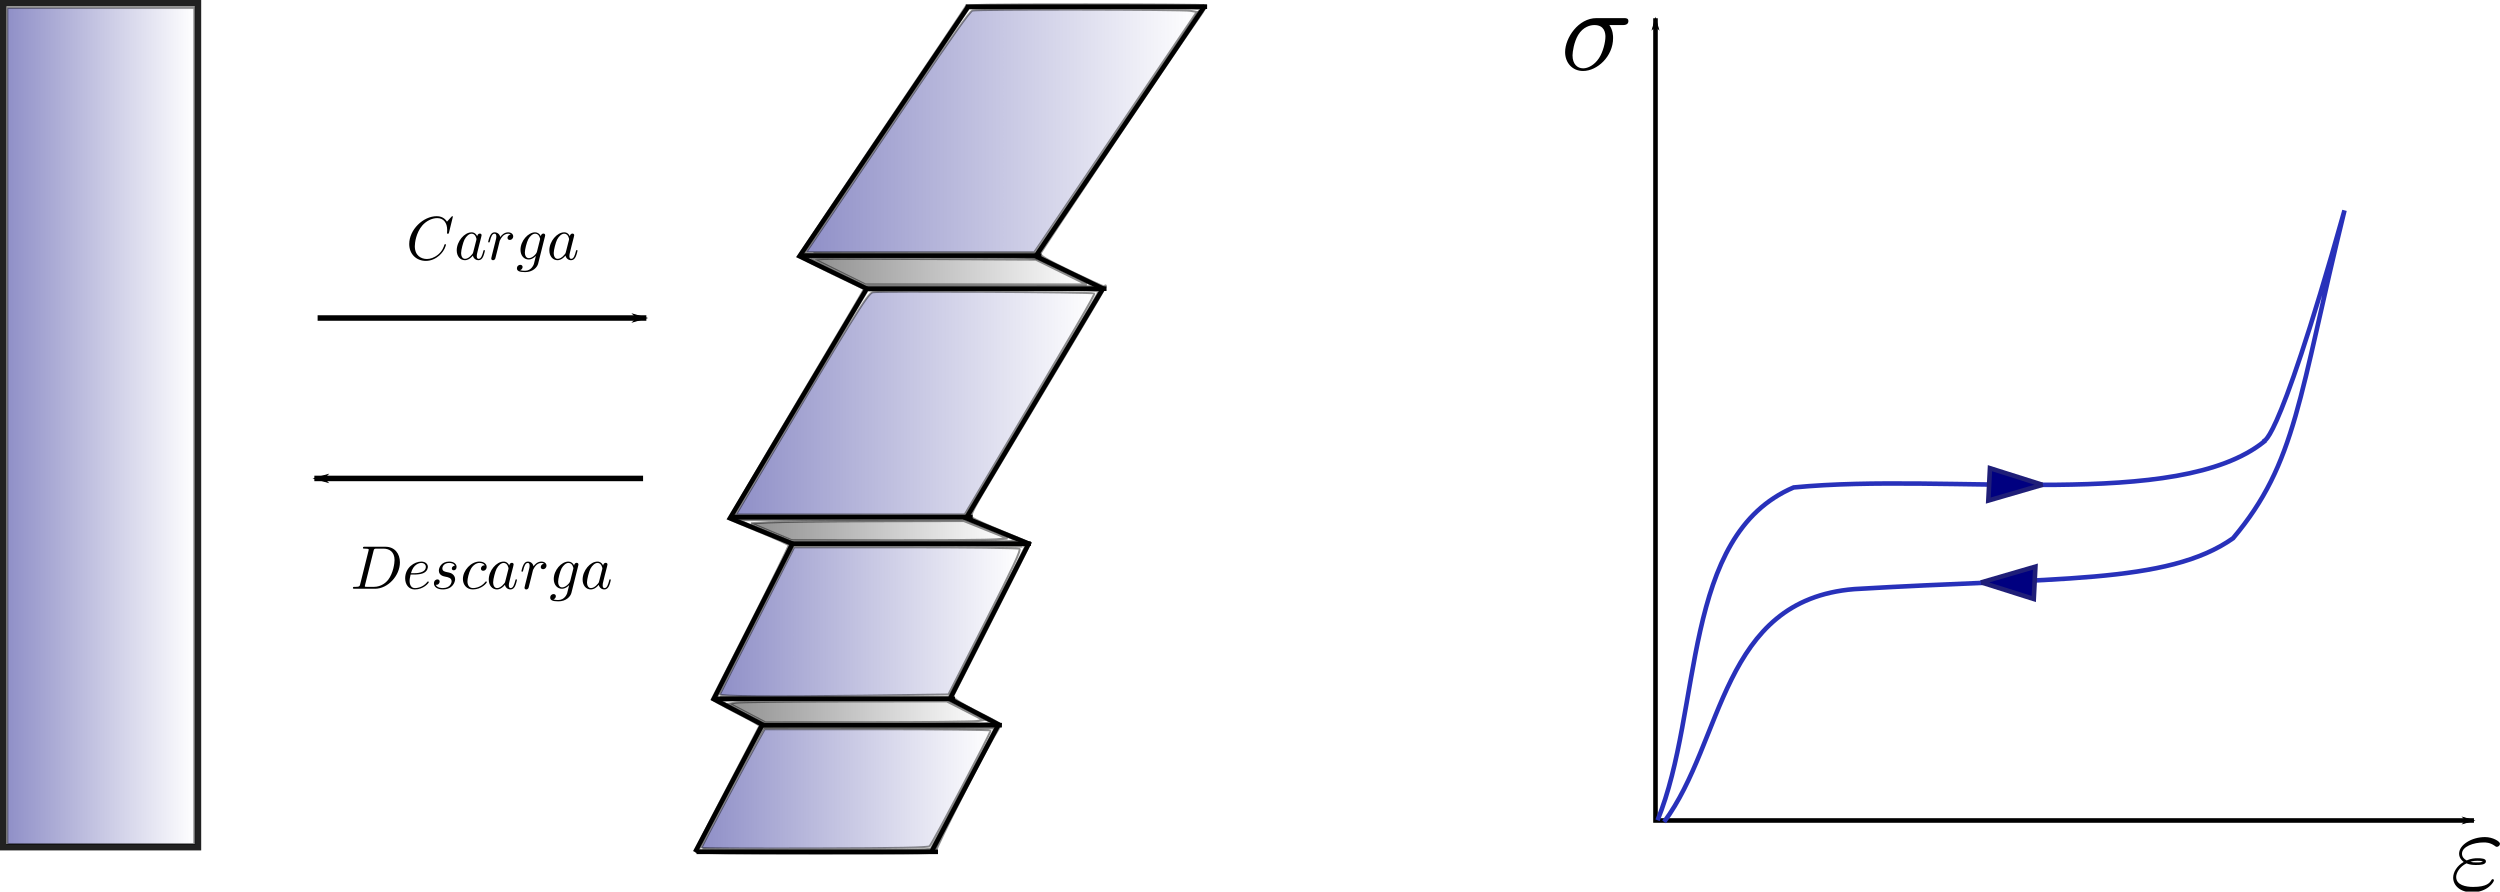 <?xml version="1.0" encoding="UTF-8" standalone="no"?>
<!-- Created with Inkscape (http://www.inkscape.org/) -->

<svg
   xmlns:osb="http://www.openswatchbook.org/uri/2009/osb"
   xmlns:dc="http://purl.org/dc/elements/1.1/"
   xmlns:cc="http://creativecommons.org/ns#"
   xmlns:rdf="http://www.w3.org/1999/02/22-rdf-syntax-ns#"
   xmlns:svg="http://www.w3.org/2000/svg"
   xmlns="http://www.w3.org/2000/svg"
   xmlns:xlink="http://www.w3.org/1999/xlink"
   xmlns:sodipodi="http://sodipodi.sourceforge.net/DTD/sodipodi-0.dtd"
   xmlns:inkscape="http://www.inkscape.org/namespaces/inkscape"
   width="153.694mm"
   height="54.815mm"
   viewBox="0 0 544.587 194.225"
   id="svg2"
   version="1.1"
   inkscape:version="0.91 r13725"
   sodipodi:docname="pseudoel.svg"
   inkscape:export-filename="/home/lucia/memoria.png"
   inkscape:export-xdpi="90"
   inkscape:export-ydpi="90">
  <sodipodi:namedview
     id="base"
     pagecolor="#ffffff"
     bordercolor="#666666"
     borderopacity="1.0"
     inkscape:pageopacity="0.0"
     inkscape:pageshadow="2"
     inkscape:zoom="1.979899"
     inkscape:cx="285.81363"
     inkscape:cy="55.838816"
     inkscape:document-units="px"
     inkscape:current-layer="layer1"
     showgrid="false"
     inkscape:window-width="1855"
     inkscape:window-height="1056"
     inkscape:window-x="65"
     inkscape:window-y="24"
     inkscape:window-maximized="1"
     fit-margin-top="0"
     fit-margin-left="0"
     fit-margin-right="0"
     fit-margin-bottom="0"
     showguides="false" />
  <defs
     id="defs4">
    <marker
       inkscape:stockid="Arrow1Lstart"
       orient="auto"
       refY="0"
       refX="0"
       id="marker4975"
       style="overflow:visible"
       inkscape:isstock="true">
      <path
         inkscape:connector-curvature="0"
         id="path4977"
         d="M 0,0 5,-5 -12.5,0 5,5 0,0 Z"
         style="fill:#000000;fill-opacity:1;fill-rule:evenodd;stroke:#000000;stroke-width:1pt;stroke-opacity:1"
         transform="matrix(0.8,0,0,0.8,10,0)" />
    </marker>
    <marker
       inkscape:stockid="Arrow1Lend"
       orient="auto"
       refY="0"
       refX="0"
       id="marker4939"
       style="overflow:visible"
       inkscape:isstock="true">
      <path
         inkscape:connector-curvature="0"
         id="path4941"
         d="M 0,0 5,-5 -12.5,0 5,5 0,0 Z"
         style="fill:#000000;fill-opacity:1;fill-rule:evenodd;stroke:#000000;stroke-width:1pt;stroke-opacity:1"
         transform="matrix(-0.8,0,0,-0.8,-10,0)" />
    </marker>
    <linearGradient
       id="linearGradient14069"
       inkscape:collect="always">
      <stop
         id="stop14071"
         offset="0"
         style="stop-color:#000080;stop-opacity:1;" />
      <stop
         id="stop14073"
         offset="1"
         style="stop-color:#000080;stop-opacity:0;" />
    </linearGradient>
    <linearGradient
       id="linearGradient14049"
       inkscape:collect="always">
      <stop
         id="stop14051"
         offset="0"
         style="stop-color:#000080;stop-opacity:1;" />
      <stop
         id="stop14053"
         offset="1"
         style="stop-color:#000080;stop-opacity:0;" />
    </linearGradient>
    <linearGradient
       id="linearGradient14039"
       inkscape:collect="always">
      <stop
         id="stop14041"
         offset="0"
         style="stop-color:#000080;stop-opacity:1;" />
      <stop
         id="stop14043"
         offset="1"
         style="stop-color:#000080;stop-opacity:0;" />
    </linearGradient>
    <linearGradient
       id="linearGradient14029"
       inkscape:collect="always">
      <stop
         id="stop14031"
         offset="0"
         style="stop-color:#000080;stop-opacity:1;" />
      <stop
         id="stop14033"
         offset="1"
         style="stop-color:#000080;stop-opacity:0;" />
    </linearGradient>
    <linearGradient
       id="linearGradient14019"
       inkscape:collect="always">
      <stop
         id="stop14021"
         offset="0"
         style="stop-color:#000080;stop-opacity:1;" />
      <stop
         id="stop14023"
         offset="1"
         style="stop-color:#000080;stop-opacity:0;" />
    </linearGradient>
    <linearGradient
       osb:paint="solid"
       id="linearGradient13921">
      <stop
         id="stop13923"
         offset="0"
         style="stop-color:#000080;stop-opacity:1;" />
    </linearGradient>
    <marker
       inkscape:isstock="true"
       style="overflow:visible"
       id="Arrow1Lstart"
       refX="0"
       refY="0"
       orient="auto"
       inkscape:stockid="Arrow1Lstart"
       inkscape:collect="always">
      <path
         transform="matrix(0.8,0,0,0.8,10,0)"
         style="fill:#000000;fill-opacity:1;fill-rule:evenodd;stroke:#000000;stroke-width:1pt;stroke-opacity:1"
         d="M 0,0 5,-5 -12.5,0 5,5 0,0 Z"
         id="path9919"
         inkscape:connector-curvature="0" />
    </marker>
    <marker
       inkscape:isstock="true"
       style="overflow:visible"
       id="marker10191"
       refX="0"
       refY="0"
       orient="auto"
       inkscape:stockid="Arrow1Lend"
       inkscape:collect="always">
      <path
         transform="matrix(-0.8,0,0,-0.8,-10,0)"
         style="fill:#000000;fill-opacity:1;fill-rule:evenodd;stroke:#000000;stroke-width:1pt;stroke-opacity:1"
         d="M 0,0 5,-5 -12.5,0 5,5 0,0 Z"
         id="path10193"
         inkscape:connector-curvature="0" />
    </marker>
    <marker
       inkscape:isstock="true"
       style="overflow:visible"
       id="Arrow1Lend"
       refX="0"
       refY="0"
       orient="auto"
       inkscape:stockid="Arrow1Lend">
      <path
         transform="matrix(-0.8,0,0,-0.8,-10,0)"
         style="fill:#000000;fill-opacity:1;fill-rule:evenodd;stroke:#000000;stroke-width:1pt;stroke-opacity:1"
         d="M 0,0 5,-5 -12.5,0 5,5 0,0 Z"
         id="path9922"
         inkscape:connector-curvature="0" />
    </marker>
    <linearGradient
       osb:paint="solid"
       id="linearGradient6820">
      <stop
         id="stop6822"
         offset="0"
         style="stop-color:#000000;stop-opacity:1;" />
    </linearGradient>
    <linearGradient
       id="linearGradient6730"
       inkscape:collect="always">
      <stop
         id="stop6732"
         offset="0"
         style="stop-color:#000000;stop-opacity:1;" />
      <stop
         id="stop6734"
         offset="1"
         style="stop-color:#000000;stop-opacity:0;" />
    </linearGradient>
    <linearGradient
       id="linearGradient6720"
       inkscape:collect="always">
      <stop
         id="stop6722"
         offset="0"
         style="stop-color:#000000;stop-opacity:1;" />
      <stop
         id="stop6724"
         offset="1"
         style="stop-color:#000000;stop-opacity:0;" />
    </linearGradient>
    <linearGradient
       id="linearGradient6710"
       inkscape:collect="always">
      <stop
         id="stop6712"
         offset="0"
         style="stop-color:#000000;stop-opacity:1;" />
      <stop
         id="stop6714"
         offset="1"
         style="stop-color:#000000;stop-opacity:0;" />
    </linearGradient>
    <linearGradient
       id="linearGradient6700"
       inkscape:collect="always">
      <stop
         id="stop6702"
         offset="0"
         style="stop-color:#000000;stop-opacity:1;" />
      <stop
         id="stop6704"
         offset="1"
         style="stop-color:#000000;stop-opacity:0;" />
    </linearGradient>
    <linearGradient
       osb:paint="solid"
       id="linearGradient6568">
      <stop
         id="stop6570"
         offset="0"
         style="stop-color:#000000;stop-opacity:0.205;" />
    </linearGradient>
    <linearGradient
       osb:paint="solid"
       id="linearGradient6260">
      <stop
         id="stop6262"
         offset="0"
         style="stop-color:#000000;stop-opacity:1;" />
    </linearGradient>
    <linearGradient
       osb:paint="solid"
       id="linearGradient6252">
      <stop
         id="stop6254"
         offset="0"
         style="stop-color:#000000;stop-opacity:1;" />
    </linearGradient>
    <linearGradient
       osb:paint="solid"
       id="linearGradient6244">
      <stop
         id="stop6246"
         offset="0"
         style="stop-color:#000000;stop-opacity:1;" />
    </linearGradient>
    <linearGradient
       osb:paint="solid"
       id="linearGradient6236">
      <stop
         id="stop6238"
         offset="0"
         style="stop-color:#000000;stop-opacity:1;" />
    </linearGradient>
    <linearGradient
       osb:paint="solid"
       id="linearGradient6228">
      <stop
         id="stop6230"
         offset="0"
         style="stop-color:#000000;stop-opacity:1;" />
    </linearGradient>
    <linearGradient
       osb:paint="solid"
       id="linearGradient6220">
      <stop
         id="stop6222"
         offset="0"
         style="stop-color:#000000;stop-opacity:1;" />
    </linearGradient>
    <linearGradient
       osb:paint="gradient"
       id="linearGradient6208">
      <stop
         id="stop6210"
         offset="0"
         style="stop-color:#000000;stop-opacity:0.373;" />
      <stop
         id="stop6212"
         offset="1"
         style="stop-color:#000000;stop-opacity:0;" />
    </linearGradient>
    <linearGradient
       gradientTransform="translate(-114,-8)"
       gradientUnits="userSpaceOnUse"
       y2="219.77"
       x2="479.243"
       y1="219.77"
       x1="367.662"
       id="linearGradient6706"
       xlink:href="#linearGradient6700"
       inkscape:collect="always" />
    <linearGradient
       gradientTransform="translate(-114,-8)"
       gradientUnits="userSpaceOnUse"
       y2="185.469"
       x2="453.1"
       y1="185.469"
       x1="392.75"
       id="linearGradient6716"
       xlink:href="#linearGradient6710"
       inkscape:collect="always" />
    <linearGradient
       gradientTransform="translate(-114,-8)"
       gradientUnits="userSpaceOnUse"
       y2="241.895"
       x2="435.837"
       y1="241.895"
       x1="379.772"
       id="linearGradient6726"
       xlink:href="#linearGradient6720"
       inkscape:collect="always" />
    <linearGradient
       gradientTransform="translate(-114,-8)"
       gradientUnits="userSpaceOnUse"
       y2="281.368"
       x2="431.263"
       y1="281.368"
       x1="374.424"
       id="linearGradient6736"
       xlink:href="#linearGradient6730"
       inkscape:collect="always" />
    <marker
       inkscape:isstock="true"
       style="overflow:visible"
       id="marker10191-7"
       refX="0"
       refY="0"
       orient="auto"
       inkscape:stockid="Arrow1Lend">
      <path
         transform="matrix(-0.8,0,0,-0.8,-10,0)"
         style="fill:#000000;fill-opacity:1;fill-rule:evenodd;stroke:#000000;stroke-width:1pt;stroke-opacity:1"
         d="M 0,0 5,-5 -12.5,0 5,5 0,0 Z"
         id="path10193-3"
         inkscape:connector-curvature="0" />
    </marker>
    <marker
       inkscape:isstock="true"
       style="overflow:visible"
       id="marker10191-5"
       refX="0"
       refY="0"
       orient="auto"
       inkscape:stockid="Arrow1Lend">
      <path
         transform="matrix(-0.8,0,0,-0.8,-10,0)"
         style="fill:#000000;fill-opacity:1;fill-rule:evenodd;stroke:#000000;stroke-width:1pt;stroke-opacity:1"
         d="M 0,0 5,-5 -12.5,0 5,5 0,0 Z"
         id="path10193-6"
         inkscape:connector-curvature="0" />
    </marker>
    <marker
       inkscape:isstock="true"
       style="overflow:visible"
       id="marker10191-9"
       refX="0"
       refY="0"
       orient="auto"
       inkscape:stockid="Arrow1Lend">
      <path
         transform="matrix(-0.8,0,0,-0.8,-10,0)"
         style="fill:#000000;fill-opacity:1;fill-rule:evenodd;stroke:#000000;stroke-width:1pt;stroke-opacity:1"
         d="M 0,0 5,-5 -12.5,0 5,5 0,0 Z"
         id="path10193-4"
         inkscape:connector-curvature="0" />
    </marker>
    <linearGradient
       gradientUnits="userSpaceOnUse"
       y2="146.816"
       x2="525.32"
       y1="146.816"
       x1="439.504"
       id="linearGradient14025"
       xlink:href="#linearGradient14019"
       inkscape:collect="always"
       gradientTransform="translate(-162,0)" />
    <linearGradient
       gradientUnits="userSpaceOnUse"
       y2="206.106"
       x2="502.862"
       y1="206.106"
       x1="424.254"
       id="linearGradient14035"
       xlink:href="#linearGradient14029"
       inkscape:collect="always"
       gradientTransform="translate(-162,0)" />
    <linearGradient
       gradientUnits="userSpaceOnUse"
       y2="253.757"
       x2="486.611"
       y1="253.757"
       x1="420.906"
       id="linearGradient14045"
       xlink:href="#linearGradient14039"
       inkscape:collect="always"
       gradientTransform="translate(-162,0)" />
    <linearGradient
       gradientUnits="userSpaceOnUse"
       y2="290.148"
       x2="480.276"
       y1="290.148"
       x1="416.883"
       id="linearGradient14055"
       xlink:href="#linearGradient14049"
       inkscape:collect="always"
       gradientTransform="translate(-162,0)" />
    <linearGradient
       gradientUnits="userSpaceOnUse"
       y2="211.087"
       x2="144.811"
       y1="211.087"
       x1="103.668"
       id="linearGradient14075"
       xlink:href="#linearGradient14069"
       inkscape:collect="always" />
  </defs>
  <g
     id="layer1"
     inkscape:groupmode="layer"
     inkscape:label="Layer 1"
     transform="translate(-102.275,-118.302)">
    <rect
       y="119.002"
       x="102.975"
       height="183.848"
       width="42.426"
       id="rect4136"
       style="opacity:0.87;fill:none;fill-opacity:0.321;fill-rule:nonzero;stroke:#000000;stroke-width:1.4;stroke-miterlimit:4;stroke-dasharray:none;stroke-opacity:1" />
    <path
       inkscape:connector-curvature="0"
       id="path6429"
       d="m 313.295,119.568 -36.871,54.548 14.647,7.071 -29.799,50.003 13.637,5.556 -17.173,33.84 10.607,5.556 -14.647,27.779 0,0"
       style="fill:none;fill-rule:evenodd;stroke:#000000;stroke-width:1px;stroke-linecap:butt;stroke-linejoin:miter;stroke-opacity:1" />
    <path
       inkscape:connector-curvature="0"
       id="path6429-2"
       d="m 364.758,119.55 -36.871,54.548 14.647,7.071 -29.799,50.003 13.637,5.556 -17.173,33.84 10.607,5.556 -14.647,27.779 0,0"
       style="fill:none;fill-rule:evenodd;stroke:#000000;stroke-width:1px;stroke-linecap:butt;stroke-linejoin:miter;stroke-opacity:1" />
    <path
       inkscape:connector-curvature="0"
       id="path6492"
       d="m 254.011,303.857 52.591,0"
       style="fill:none;fill-rule:evenodd;stroke:#000000;stroke-width:1px;stroke-linecap:butt;stroke-linejoin:miter;stroke-opacity:1" />
    <path
       inkscape:connector-curvature="0"
       id="path6492-5"
       d="m 267.932,276.267 52.591,0"
       style="fill:none;fill-rule:evenodd;stroke:#000000;stroke-width:1px;stroke-linecap:butt;stroke-linejoin:miter;stroke-opacity:1" />
    <path
       inkscape:connector-curvature="0"
       id="path6492-9"
       d="m 257.705,270.522 52.591,0"
       style="fill:none;fill-rule:evenodd;stroke:#000000;stroke-width:1px;stroke-linecap:butt;stroke-linejoin:miter;stroke-opacity:1" />
    <path
       inkscape:connector-curvature="0"
       id="path6492-4"
       d="m 274.246,236.745 52.591,0"
       style="fill:none;fill-rule:evenodd;stroke:#000000;stroke-width:1px;stroke-linecap:butt;stroke-linejoin:miter;stroke-opacity:1" />
    <path
       inkscape:connector-curvature="0"
       id="path6492-90"
       d="m 261.556,230.937 52.591,0"
       style="fill:none;fill-rule:evenodd;stroke:#000000;stroke-width:1px;stroke-linecap:butt;stroke-linejoin:miter;stroke-opacity:1" />
    <path
       inkscape:connector-curvature="0"
       id="path6492-91"
       d="m 290.724,181.187 52.591,0"
       style="fill:none;fill-rule:evenodd;stroke:#000000;stroke-width:1px;stroke-linecap:butt;stroke-linejoin:miter;stroke-opacity:1" />
    <path
       inkscape:connector-curvature="0"
       id="path6492-7"
       d="m 276.519,173.99 52.591,0"
       style="fill:none;fill-rule:evenodd;stroke:#000000;stroke-width:1px;stroke-linecap:butt;stroke-linejoin:miter;stroke-opacity:1" />
    <path
       inkscape:connector-curvature="0"
       id="path6492-71"
       d="m 312.632,119.757 52.591,0"
       style="fill:none;fill-rule:evenodd;stroke:#000000;stroke-width:1px;stroke-linecap:butt;stroke-linejoin:miter;stroke-opacity:1" />
    <path
       inkscape:connector-curvature="0"
       id="path6698"
       d="m 253.935,303.894 c -0.263,-0.263 1.748,-4.411 6.712,-13.839 3.899,-7.405 7.089,-13.559 7.09,-13.677 10e-4,-0.117 -1.806,-1.144 -4.016,-2.281 -2.21,-1.137 -4.545,-2.383 -5.19,-2.769 l -1.172,-0.702 8.425,-16.596 c 4.634,-9.128 8.371,-16.76 8.305,-16.959 -0.067,-0.199 -2.963,-1.521 -6.436,-2.937 -3.473,-1.416 -6.407,-2.666 -6.519,-2.779 -0.112,-0.112 6.476,-11.417 14.641,-25.121 8.165,-13.704 14.8,-24.942 14.744,-24.974 -0.056,-0.032 -3.289,-1.591 -7.184,-3.465 -3.895,-1.874 -7.073,-3.554 -7.062,-3.734 0.011,-0.18 8.149,-12.35 18.084,-27.044 9.935,-14.694 18.153,-26.949 18.261,-27.232 0.17,-0.442 3.877,-0.515 26.171,-0.515 14.286,0 26.071,0.097 26.189,0.215 0.118,0.118 -0.551,1.284 -1.489,2.589 -3.714,5.175 -34.414,50.862 -34.565,51.44 -0.129,0.494 1.184,1.269 6.605,3.9 3.721,1.806 6.96,3.284 7.196,3.284 0.586,0 3.636,-5.219 -23.062,39.464 -5.788,9.687 -6.149,10.394 -5.574,10.924 0.338,0.312 3.306,1.658 6.596,2.99 3.29,1.333 5.982,2.507 5.982,2.61 0,0.103 -3.799,7.666 -8.443,16.807 l -8.443,16.62 0.931,0.739 c 0.512,0.406 2.863,1.703 5.224,2.881 2.361,1.179 4.295,2.267 4.298,2.418 0.002,0.152 -0.377,0.875 -0.842,1.607 -2.354,3.703 -13.427,25.412 -13.227,25.932 0.203,0.529 -1.97,0.578 -25.816,0.578 -17.758,0 -26.158,-0.12 -26.414,-0.376 z m 51.194,-0.779 c 0.159,-0.242 3.347,-6.229 7.085,-13.304 l 6.796,-12.863 -25.01,-0.092 c -13.755,-0.051 -25.187,-0.025 -25.403,0.057 -0.362,0.138 -14.072,25.862 -14.072,26.402 0,0.132 11.321,0.24 25.157,0.24 19.561,0 25.222,-0.098 25.446,-0.441 z m 13.128,-27.369 c -0.187,-0.171 -2.414,-1.376 -4.95,-2.679 l -4.61,-2.368 -24.836,0 c -14.073,0 -24.689,0.134 -24.497,0.31 0.187,0.171 2.414,1.376 4.95,2.679 l 4.61,2.368 24.836,0 c 14.073,0 24.689,-0.134 24.497,-0.31 z m -0.973,-21.833 c 4.562,-8.938 8.299,-16.371 8.304,-16.518 0.005,-0.147 -11.362,-0.266 -25.259,-0.263 l -25.268,0.005 -8.304,16.373 c -4.567,9.005 -8.304,16.477 -8.304,16.605 0,0.128 11.371,0.191 25.268,0.14 l 25.268,-0.092 8.295,-16.25 z m 6.527,-17.835 c -0.295,-0.172 -2.992,-1.294 -5.993,-2.492 l -5.457,-2.178 -24.644,0.092 -24.644,0.092 5.816,2.381 5.816,2.381 24.821,0.019 c 14.39,0.011 24.596,-0.113 24.286,-0.294 l 0,1e-5 z m 3.258,-29.555 c 7.931,-13.296 14.473,-24.387 14.537,-24.645 0.095,-0.386 -4.406,-0.453 -25.137,-0.378 l -25.253,0.092 -14.076,23.571 c -7.742,12.964 -14.314,24.013 -14.604,24.554 l -0.529,0.982 25.321,0 25.321,0 14.421,-24.175 z m 8.161,-28.533 c -3.039,-1.49 -6.068,-2.936 -6.731,-3.214 -0.999,-0.419 -5.404,-0.506 -25.863,-0.506 -13.562,0 -24.565,0.094 -24.451,0.208 0.114,0.114 2.985,1.561 6.379,3.214 l 6.171,3.006 25.01,0 25.01,0 -5.526,-2.709 z m 10.545,-30.891 c 9.821,-14.541 17.911,-26.591 17.977,-26.779 0.075,-0.214 -9.247,-0.307 -25.179,-0.249 l -25.298,0.092 -17.946,26.554 c -9.871,14.605 -17.946,26.618 -17.946,26.696 0,0.078 11.371,0.138 25.268,0.133 l 25.268,-0.009 17.857,-26.438 0,-10e-6 z"
       style="opacity:0.44;fill:url(#linearGradient6706);fill-opacity:1;fill-rule:nonzero;stroke:#000000;stroke-width:0.5;stroke-miterlimit:4;stroke-dasharray:none;stroke-opacity:1" />
    <path
       inkscape:connector-curvature="0"
       id="path6708"
       d="m 285.24,177.549 -5.536,-2.734 1.964,-0.119 c 1.08,-0.065 11.929,-0.061 24.107,0.01 l 22.143,0.129 5.536,2.726 5.536,2.726 -24.107,-0.003 -24.107,-0.003 -5.536,-2.733 z"
       style="opacity:0.44;fill:url(#linearGradient6716);fill-opacity:1;fill-rule:nonzero;stroke:#000000;stroke-width:0.5;stroke-miterlimit:4;stroke-dasharray:none;stroke-opacity:1" />
    <path
       inkscape:connector-curvature="0"
       id="path6718"
       d="m 270.286,234.146 -4.418,-1.84 3.882,-0.222 c 2.135,-0.122 12.567,-0.243 23.181,-0.268 l 19.299,-0.045 4.757,1.909 4.757,1.909 -2.448,0.231 c -1.346,0.127 -11.93,0.217 -23.52,0.199 l -21.071,-0.032 -4.418,-1.84 z"
       style="opacity:0.44;fill:url(#linearGradient6726);fill-opacity:1;fill-rule:nonzero;stroke:#000000;stroke-width:0.5;stroke-miterlimit:4;stroke-dasharray:none;stroke-opacity:1" />
    <path
       inkscape:connector-curvature="0"
       id="path6728"
       d="m 265.089,273.637 -3.901,-2.043 1.401,-0.249 c 0.77,-0.137 11.418,-0.258 23.661,-0.269 l 22.261,-0.021 3.989,2.044 3.989,2.044 -1.429,0.256 c -0.786,0.141 -11.473,0.262 -23.75,0.268 l -22.321,0.011 -3.901,-2.043 z"
       style="opacity:0.44;fill:url(#linearGradient6736);fill-opacity:1;fill-rule:nonzero;stroke:#000000;stroke-width:0.5;stroke-miterlimit:4;stroke-dasharray:none;stroke-opacity:1" />
    <path
       inkscape:connector-curvature="0"
       id="path10189"
       d="m 171.464,187.576 71.607,0"
       style="fill:none;fill-rule:evenodd;stroke:#000000;stroke-width:1.2;stroke-linecap:butt;stroke-linejoin:miter;stroke-miterlimit:4;stroke-dasharray:none;stroke-opacity:1;marker-end:url(#marker10191)" />
    <path
       inkscape:connector-curvature="0"
       id="path10189-8"
       d="m 170.752,222.522 71.607,0"
       style="fill:none;fill-rule:evenodd;stroke:#000000;stroke-width:1.2;stroke-linecap:butt;stroke-linejoin:miter;stroke-miterlimit:4;stroke-dasharray:none;stroke-opacity:1;marker-start:url(#Arrow1Lstart)" />
    <path
       inkscape:connector-curvature="0"
       id="path14017"
       d="m 283.403,165.105 c 3.022,-4.469 10.99,-16.263 17.706,-26.21 8.59,-12.722 12.448,-18.148 13.01,-18.299 1.116,-0.299 45.854,-0.238 47.498,0.065 l 1.342,0.247 -16.166,23.929 c -8.891,13.161 -16.854,24.933 -17.694,26.161 l -1.528,2.232 -24.831,0 -24.831,0 5.495,-8.125 z"
       style="opacity:0.44;fill:url(#linearGradient14025);fill-opacity:1;fill-rule:nonzero;stroke:#000000;stroke-width:0.429;stroke-miterlimit:4;stroke-dasharray:none;stroke-dashoffset:0;stroke-opacity:1" />
    <path
       inkscape:connector-curvature="0"
       id="path14027"
       d="m 265.56,225.427 c 22.817,-38.514 25.751,-43.263 26.849,-43.463 1.546,-0.282 47.937,-0.033 48.229,0.259 0.217,0.218 -3.822,7.132 -22.646,38.766 l -5.573,9.366 -24.894,0.009 -24.894,0.009 2.93,-4.946 z"
       style="opacity:0.44;fill:url(#linearGradient14035);fill-opacity:1;fill-rule:nonzero;stroke:#000000;stroke-width:0.429;stroke-miterlimit:4;stroke-dasharray:none;stroke-dashoffset:0;stroke-opacity:1" />
    <path
       inkscape:connector-curvature="0"
       id="path14037"
       d="m 259.12,269.556 c 0.051,-0.154 3.707,-7.423 8.124,-16.152 l 8.031,-15.871 24.286,-0.003 c 13.357,-0.002 24.508,0.137 24.78,0.31 0.389,0.247 -1.2,3.648 -7.486,16.025 l -7.981,15.712 -18.585,0.255 c -20.016,0.274 -31.316,0.175 -31.169,-0.274 z"
       style="opacity:0.44;fill:url(#linearGradient14045);fill-opacity:1;fill-rule:nonzero;stroke:#000000;stroke-width:0.429;stroke-miterlimit:4;stroke-dasharray:none;stroke-dashoffset:0;stroke-opacity:1" />
    <path
       inkscape:connector-curvature="0"
       id="path14047"
       d="m 255.097,302.989 c 0,-0.239 9.675,-18.527 12.106,-22.883 l 1.644,-2.945 24.532,-10e-4 c 13.493,-6.1e-4 24.599,0.119 24.681,0.267 0.165,0.297 -12.605,24.517 -13.285,25.197 -0.323,0.323 -6.476,0.446 -25.053,0.5 -13.544,0.039 -24.625,-0.021 -24.625,-0.134 z"
       style="opacity:0.44;fill:url(#linearGradient14055);fill-opacity:1;fill-rule:nonzero;stroke:#000000;stroke-width:0.429;stroke-miterlimit:4;stroke-dasharray:none;stroke-dashoffset:0;stroke-opacity:1" />
    <path
       inkscape:connector-curvature="0"
       id="path14067"
       d="m 103.883,211.087 0,-91.071 20.357,0 20.357,0 0,91.071 0,91.071 -20.357,0 -20.357,0 0,-91.071 z"
       style="opacity:0.44;fill:url(#linearGradient14075);fill-opacity:1;fill-rule:nonzero;stroke:#000000;stroke-width:0.429;stroke-miterlimit:4;stroke-dasharray:none;stroke-dashoffset:0;stroke-opacity:1" />
    <g
       transform="translate(115.157,-138.896)"
       id="g4583">
      <g
         style="font-style:normal;font-variant:normal;font-weight:normal;font-stretch:normal;letter-spacing:normal;word-spacing:normal;text-anchor:start;fill:none;fill-opacity:1;fill-rule:evenodd;stroke:#000000;stroke-linecap:butt;stroke-linejoin:miter;stroke-miterlimit:10.433;stroke-dasharray:none;stroke-dashoffset:0;stroke-opacity:1"
         id="content"
         transform="matrix(0.269,0,0,-0.269,-47.081,422.943)"
         xml:space="preserve"
         stroke-miterlimit="10.433"
         font-style="normal"
         font-variant="normal"
         font-weight="normal"
         font-stretch="normal"
         font-size-adjust="none"
         letter-spacing="normal"
         word-spacing="normal"><path
           style="fill:#000000;stroke-width:0"
           inkscape:connector-curvature="0"
           d="m 493.86,440.62 0,0.02 0,0.01 0,0.02 -0.01,0.02 0,0.01 0,0.02 -0.01,0.02 0,0.02 -0.01,0.02 -0.01,0.02 -0.01,0.02 -0.01,0.02 -0.01,0.02 -0.01,0.02 -0.01,0.02 -0.02,0.02 -0.01,0.02 -0.02,0.02 -0.02,0.02 -0.02,0.02 -0.02,0.02 -0.02,0.01 -0.03,0.02 -0.03,0.01 -0.02,0.01 -0.02,0.01 -0.01,0 -0.02,0.01 -0.02,0 -0.01,0.01 -0.02,0 -0.02,0.01 -0.01,0 -0.02,0 -0.02,0 -0.02,0 -0.02,0.01 -0.02,0 -0.02,0 c -0.15,0 -0.2,-0.05 -0.75,-0.6 l -3.49,-3.84 c -0.44,0.7 -2.73,4.44 -8.26,4.44 -11.11,0 -22.32,-11.01 -22.32,-22.57 0,-8.22 5.88,-13.65 13.5,-13.65 4.33,0 8.12,2 10.76,4.29 4.63,4.08 5.48,8.61 5.48,8.77 0,0.49 -0.5,0.49 -0.6,0.49 -0.3,0 -0.55,-0.09 -0.65,-0.49 -0.44,-1.45 -1.59,-4.99 -5.03,-7.87 -3.43,-2.79 -6.57,-3.64 -9.16,-3.64 -4.49,0 -9.77,2.59 -9.77,10.36 0,2.84 1.05,10.91 6.03,16.74 3.04,3.53 7.72,6.02 12.16,6.02 5.08,0 8.02,-3.83 8.02,-9.61 0,-1.99 -0.16,-2.04 -0.16,-2.54 0,-0.5 0.55,-0.5 0.75,-0.5 0.65,0 0.65,0.1 0.9,1 z"
           id="path4586" /><path
           style="fill:#000000;stroke-width:0"
           inkscape:connector-curvature="0"
           d="m 513.58,424.83 -0.08,0.17 -0.09,0.17 -0.1,0.16 -0.09,0.16 -0.1,0.16 -0.1,0.16 -0.11,0.15 -0.11,0.14 -0.11,0.15 -0.12,0.13 -0.12,0.14 -0.12,0.13 -0.13,0.12 -0.13,0.12 -0.14,0.11 -0.14,0.11 -0.14,0.11 -0.15,0.09 -0.15,0.1 -0.15,0.08 -0.16,0.08 -0.17,0.08 -0.17,0.07 -0.17,0.06 -0.17,0.05 -0.19,0.05 -0.18,0.04 -0.19,0.03 -0.19,0.03 -0.2,0.02 -0.21,0.01 -0.2,0.01 0.05,-1.1 c 3.23,0 3.93,-4.08 3.93,-4.38 0,-0.3 -0.1,-0.6 -0.15,-0.85 l -2.49,-9.76 c -0.25,-0.9 -0.25,-1 -0.99,-1.84 -2.19,-2.75 -4.24,-3.54 -5.63,-3.54 -2.49,0 -3.19,2.74 -3.19,4.68 0,2.49 1.59,8.62 2.74,10.91 1.54,2.94 3.78,4.78 5.78,4.78 l -0.05,1.1 c -5.83,0 -12.01,-7.32 -12.01,-14.6 0,-4.68 2.74,-7.97 6.63,-7.97 0.99,0 3.49,0.2 6.47,3.74 0.4,-2.09 2.14,-3.74 4.53,-3.74 1.75,0 2.9,1.15 3.69,2.74 0.85,1.79 1.5,4.83 1.5,4.93 0,0.5 -0.45,0.5 -0.6,0.5 -0.5,0 -0.55,-0.2 -0.7,-0.89 -0.85,-3.24 -1.74,-6.18 -3.78,-6.18 -1.35,0 -1.5,1.29 -1.5,2.29 0,1.09 0.1,1.49 0.65,3.69 0.55,2.09 0.65,2.59 1.1,4.48 l 1.79,6.97 c 0.35,1.4 0.35,1.5 0.35,1.7 0,0.84 -0.6,1.34 -1.45,1.34 -1.19,0 -1.94,-1.09 -2.09,-2.19 z"
           id="path4588" /><path
           style="fill:#000000;stroke-width:0"
           inkscape:connector-curvature="0"
           d="m 525.38,408.94 -0.01,-0.07 -0.02,-0.08 -0.01,-0.07 -0.02,-0.08 -0.03,-0.16 -0.04,-0.16 -0.04,-0.16 -0.03,-0.16 -0.04,-0.16 -0.04,-0.16 -0.01,-0.08 -0.02,-0.07 -0.02,-0.07 -0.01,-0.07 -0.02,-0.07 -0.01,-0.07 -0.01,-0.06 -0.02,-0.06 -0.01,-0.05 -0.01,-0.06 -0.01,-0.05 0,-0.04 -0.01,-0.04 0,-0.04 -0.01,-0.03 0,-0.02 c 0,-0.9 0.7,-1.35 1.45,-1.35 0.6,0 1.5,0.4 1.84,1.4 0.1,0.2 1.8,6.97 2,7.87 0.39,1.64 1.29,5.13 1.59,6.47 0.2,0.65 1.59,2.99 2.79,4.09 0.4,0.34 1.84,1.64 3.99,1.64 1.29,0 2.03,-0.6 2.09,-0.6 -1.5,-0.25 -2.59,-1.44 -2.59,-2.73 0,-0.8 0.54,-1.75 1.89,-1.75 1.34,0 2.74,1.14 2.74,2.94 0,1.74 -1.6,3.24 -4.13,3.24 -3.24,0 -5.43,-2.44 -6.38,-3.84 -0.4,2.24 -2.19,3.84 -4.53,3.84 -2.3,0 -3.24,-1.95 -3.69,-2.84 -0.9,-1.7 -1.54,-4.68 -1.54,-4.83 0,-0.5 0.49,-0.5 0.59,-0.5 0.5,0 0.55,0.05 0.85,1.14 0.84,3.54 1.84,5.93 3.64,5.93 0.84,0 1.54,-0.4 1.54,-2.29 0,-1.04 -0.15,-1.59 -0.8,-4.18 z"
           id="path4590" /><path
           style="fill:#000000;stroke-width:0"
           inkscape:connector-curvature="0"
           d="m 568.46,424.78 0.01,0.06 0.01,0.05 0.01,0.05 0.02,0.06 0.02,0.1 0.01,0.06 0.02,0.05 0.01,0.05 0.01,0.06 0.01,0.05 0.01,0.06 0,0.06 0.01,0.06 0,0.03 0,0.03 0,0.03 0,0.04 c 0,0.84 -0.59,1.34 -1.44,1.34 -0.5,0 -1.85,-0.35 -2.05,-2.14 -0.89,1.84 -2.64,3.14 -4.63,3.14 l 0.05,-1.1 c 3.29,0 3.99,-4.03 3.99,-4.28 0,-0.25 -0.1,-0.55 -0.15,-0.75 l -2.4,-9.51 c -0.29,-1.3 -1.44,-2.54 -2.53,-3.49 -1.05,-0.9 -2.6,-1.79 -4.04,-1.79 -2.49,0 -3.24,2.59 -3.24,4.58 0,2.39 1.45,8.27 2.79,10.81 1.35,2.44 3.49,4.43 5.58,4.43 l -0.05,1.1 c -5.68,0 -11.85,-6.98 -11.85,-14.15 0,-4.93 3.04,-7.87 6.62,-7.87 2.94,0 5.28,2.34 5.78,2.89 l 0.05,-0.05 c -1.05,-4.43 -1.64,-6.48 -1.64,-6.57 -0.2,-0.45 -1.9,-5.39 -7.18,-5.39 -0.94,0 -2.59,0.05 -3.98,0.5 1.49,0.45 2.04,1.74 2.04,2.59 0,0.8 -0.55,1.74 -1.89,1.74 -1.1,0 -2.69,-0.89 -2.69,-2.88 0,-2.04 1.84,-3.04 6.62,-3.04 6.23,0 9.81,3.88 10.56,6.87 z"
           id="path4592" /><path
           style="fill:#000000;stroke-width:0"
           inkscape:connector-curvature="0"
           d="m 588.58,424.83 -0.08,0.17 -0.09,0.17 -0.1,0.16 -0.09,0.16 -0.1,0.16 -0.1,0.16 -0.11,0.15 -0.11,0.14 -0.11,0.15 -0.12,0.13 -0.12,0.14 -0.12,0.13 -0.13,0.12 -0.13,0.12 -0.14,0.11 -0.14,0.11 -0.14,0.11 -0.15,0.09 -0.15,0.1 -0.15,0.08 -0.16,0.08 -0.17,0.08 -0.17,0.07 -0.17,0.06 -0.17,0.05 -0.19,0.05 -0.18,0.04 -0.19,0.03 -0.19,0.03 -0.2,0.02 -0.21,0.01 -0.2,0.01 0.05,-1.1 c 3.23,0 3.93,-4.08 3.93,-4.38 0,-0.3 -0.1,-0.6 -0.15,-0.85 l -2.49,-9.76 c -0.25,-0.9 -0.25,-1 -0.99,-1.84 -2.19,-2.75 -4.24,-3.54 -5.63,-3.54 -2.49,0 -3.19,2.74 -3.19,4.68 0,2.49 1.59,8.62 2.74,10.91 1.54,2.94 3.78,4.78 5.78,4.78 l -0.05,1.1 c -5.83,0 -12.01,-7.32 -12.01,-14.6 0,-4.68 2.74,-7.97 6.63,-7.97 0.99,0 3.48,0.2 6.47,3.74 0.4,-2.09 2.14,-3.74 4.53,-3.74 1.75,0 2.9,1.15 3.69,2.74 0.85,1.79 1.5,4.83 1.5,4.93 0,0.5 -0.45,0.5 -0.6,0.5 -0.5,0 -0.55,-0.2 -0.7,-0.89 -0.85,-3.24 -1.74,-6.18 -3.78,-6.18 -1.35,0 -1.5,1.29 -1.5,2.29 0,1.09 0.1,1.49 0.65,3.69 0.55,2.09 0.65,2.59 1.1,4.48 l 1.79,6.97 c 0.35,1.4 0.35,1.5 0.35,1.7 0,0.84 -0.6,1.34 -1.45,1.34 -1.19,0 -1.94,-1.09 -2.09,-2.19 z"
           id="path4594" /></g>    </g>
    <g
       id="g4800"
       transform="translate(103.036,-67.175)">
      <g
         word-spacing="normal"
         letter-spacing="normal"
         font-size-adjust="none"
         font-stretch="normal"
         font-weight="normal"
         font-variant="normal"
         font-style="normal"
         stroke-miterlimit="10.433"
         xml:space="preserve"
         transform="matrix(0.269,0,0,-0.269,-47.081,422.943)"
         id="g4802"
         style="font-style:normal;font-variant:normal;font-weight:normal;font-stretch:normal;letter-spacing:normal;word-spacing:normal;text-anchor:start;fill:none;fill-opacity:1;fill-rule:evenodd;stroke:#000000;stroke-linecap:butt;stroke-linejoin:miter;stroke-miterlimit:10.433;stroke-dasharray:none;stroke-dashoffset:0;stroke-opacity:1"><path
           id="path4804"
           d="m 463.92,409.89 -0.04,-0.18 -0.05,-0.17 -0.04,-0.16 -0.04,-0.15 -0.05,-0.15 -0.04,-0.13 -0.05,-0.13 -0.05,-0.12 -0.06,-0.11 -0.06,-0.11 -0.06,-0.1 -0.07,-0.09 -0.08,-0.09 -0.09,-0.07 -0.09,-0.08 -0.11,-0.06 -0.11,-0.07 -0.12,-0.05 -0.14,-0.05 -0.15,-0.05 -0.16,-0.04 -0.09,-0.02 -0.09,-0.02 -0.09,-0.01 -0.1,-0.02 -0.1,-0.01 -0.1,-0.01 -0.11,-0.02 -0.12,-0.01 -0.11,-0.01 -0.13,-0.01 -0.12,-0.01 -0.13,0 -0.14,-0.01 -0.14,-0.01 -0.14,0 -0.15,-0.01 -0.16,0 -0.16,0 -0.16,0 -0.18,-0.01 -0.17,0 -0.18,0 c -0.85,0 -1.4,0 -1.4,-0.94 0,-0.6 0.45,-0.6 1.4,-0.6 l 16.49,0 -0.9,1.54 -5.63,0 c -0.7,0 -0.8,0 -1.1,0.05 -0.49,0.05 -0.64,0.11 -0.64,0.5 0,0.15 0,0.25 0.25,1.15 l 6.82,27.35 c 0.45,1.74 0.55,1.89 2.69,1.89 l 5.33,0 c 4.88,0 9.01,-2.64 9.01,-9.22 0,-2.44 -0.99,-10.61 -5.23,-16.09 -1.44,-1.84 -5.37,-5.63 -11.5,-5.63 l 0.9,-1.54 c 10.36,0 20.17,10.51 20.17,21.42 0,7.02 -4.23,12.6 -11.71,12.6 l -16.73,0 c -0.95,0 -1.5,0 -1.5,-0.95 0,-0.59 0.45,-0.59 1.45,-0.59 0.64,0 1.54,-0.05 2.14,-0.1 0.8,-0.1 1.09,-0.25 1.09,-0.8 0,-0.2 -0.04,-0.35 -0.2,-0.94 z"
           inkscape:connector-curvature="0"
           style="fill:#000000;stroke-width:0" /><path
           id="path4806"
           d="m 507.32,417.51 0.14,0 0.15,0 0.17,0 0.18,0 0.18,0.01 0.2,0 0.21,0.01 0.21,0.01 0.23,0.01 0.23,0.01 0.24,0.02 0.24,0.01 0.25,0.02 0.26,0.03 0.52,0.05 0.54,0.06 0.54,0.08 0.55,0.09 0.54,0.11 0.53,0.13 0.27,0.07 0.25,0.07 0.26,0.08 0.25,0.09 0.24,0.09 0.24,0.09 c 3.48,1.5 3.73,4.44 3.73,5.14 0,2.19 -1.89,4.23 -5.33,4.23 l 0,-1.1 c 2.34,0 3.69,-1.44 3.69,-3.13 0,-5.19 -7.97,-5.19 -10.01,-5.19 l -2.05,0 c 1.95,7.58 7.08,8.32 8.37,8.32 l 0,1.1 c -5.53,0 -13.05,-4.84 -13.05,-13.55 0,-5.08 2.94,-9.02 7.82,-9.02 7.12,0 11.31,5.28 11.31,5.88 0,0.3 -0.3,0.65 -0.6,0.65 -0.25,0 -0.35,-0.1 -0.64,-0.5 -3.94,-4.93 -9.37,-4.93 -9.97,-4.93 -3.88,0 -4.33,4.18 -4.33,5.78 0,0.6 0.05,2.14 0.8,5.18 z"
           inkscape:connector-curvature="0"
           style="fill:#000000;stroke-width:0" /><path
           id="path4808"
           d="m 540.48,424.63 -0.13,-0.01 -0.13,-0.01 -0.12,-0.02 -0.13,-0.03 -0.12,-0.03 -0.11,-0.03 -0.11,-0.04 -0.12,-0.05 -0.1,-0.05 -0.11,-0.05 -0.1,-0.06 -0.09,-0.06 -0.1,-0.07 -0.08,-0.07 -0.09,-0.07 -0.08,-0.08 -0.08,-0.08 -0.07,-0.08 -0.07,-0.09 -0.07,-0.08 -0.06,-0.09 -0.05,-0.1 -0.05,-0.09 -0.05,-0.1 -0.04,-0.09 -0.03,-0.1 -0.03,-0.1 -0.03,-0.1 -0.02,-0.11 -0.01,-0.1 -0.01,-0.1 0,-0.1 c 0,-0.7 0.44,-1.44 1.54,-1.44 1.1,0 2.29,0.84 2.29,2.78 0,2.25 -2.14,4.29 -5.93,4.29 -6.57,0 -8.42,-5.08 -8.42,-7.27 0,-3.89 3.69,-4.64 5.14,-4.94 2.59,-0.49 5.18,-1.04 5.18,-3.78 0,-1.3 -1.15,-5.48 -7.13,-5.48 -0.69,0 -4.53,0 -5.67,2.64 1.89,-0.25 3.13,1.24 3.13,2.64 0,1.14 -0.79,1.74 -1.84,1.74 -1.29,0 -2.79,-1.04 -2.79,-3.28 0,-2.84 2.84,-4.84 7.13,-4.84 8.06,0 10.01,6.03 10.01,8.27 0,1.8 -0.95,3.04 -1.55,3.64 -1.34,1.39 -2.79,1.64 -4.98,2.09 -1.79,0.4 -3.79,0.75 -3.79,2.99 0,1.44 1.2,4.48 5.58,4.48 1.25,0 3.74,-0.35 4.49,-2.29 z"
           inkscape:connector-curvature="0"
           style="fill:#000000;stroke-width:0" /><path
           id="path4810"
           d="m 564.73,424.93 -0.15,0 -0.15,0 -0.14,0 -0.14,-0.01 -0.14,-0.01 -0.14,-0.02 -0.07,-0.01 -0.07,-0.01 -0.07,-0.01 -0.07,-0.02 -0.06,-0.01 -0.07,-0.02 -0.07,-0.03 -0.07,-0.02 -0.06,-0.03 -0.07,-0.03 -0.07,-0.03 -0.06,-0.04 -0.07,-0.03 -0.06,-0.05 -0.07,-0.04 -0.06,-0.05 -0.07,-0.05 -0.06,-0.06 -0.07,-0.06 -0.07,-0.06 c -0.79,-0.75 -0.89,-1.59 -0.89,-1.94 0,-1.2 0.89,-1.74 1.84,-1.74 1.45,0 2.79,1.19 2.79,3.18 0,2.45 -2.34,4.29 -5.88,4.29 -6.72,0 -13.35,-7.13 -13.35,-14.15 0,-4.48 2.89,-8.42 8.07,-8.42 7.12,0 11.31,5.28 11.31,5.88 0,0.3 -0.3,0.65 -0.6,0.65 -0.25,0 -0.35,-0.1 -0.64,-0.5 -3.94,-4.93 -9.37,-4.93 -9.97,-4.93 -3.14,0 -4.48,2.44 -4.48,5.43 0,2.04 1,6.87 2.69,9.96 1.54,2.84 4.28,4.98 7.02,4.98 1.7,0 3.59,-0.65 4.29,-1.99 z"
           inkscape:connector-curvature="0"
           style="fill:#000000;stroke-width:0" /><path
           id="path4812"
           d="m 584.58,424.83 -0.08,0.17 -0.09,0.17 -0.1,0.16 -0.09,0.16 -0.1,0.16 -0.1,0.16 -0.11,0.15 -0.11,0.14 -0.11,0.15 -0.12,0.13 -0.12,0.14 -0.12,0.13 -0.13,0.12 -0.13,0.12 -0.14,0.11 -0.14,0.11 -0.14,0.11 -0.15,0.09 -0.15,0.1 -0.15,0.08 -0.16,0.08 -0.17,0.08 -0.17,0.07 -0.17,0.06 -0.17,0.05 -0.19,0.05 -0.18,0.04 -0.19,0.03 -0.19,0.03 -0.2,0.02 -0.21,0.01 -0.2,0.01 0.05,-1.1 c 3.23,0 3.93,-4.08 3.93,-4.38 0,-0.3 -0.1,-0.6 -0.15,-0.85 l -2.49,-9.76 c -0.25,-0.9 -0.25,-1 -0.99,-1.84 -2.19,-2.75 -4.24,-3.54 -5.63,-3.54 -2.49,0 -3.19,2.74 -3.19,4.68 0,2.49 1.59,8.62 2.74,10.91 1.54,2.94 3.78,4.78 5.78,4.78 l -0.05,1.1 c -5.83,0 -12.01,-7.32 -12.01,-14.6 0,-4.68 2.74,-7.97 6.63,-7.97 0.99,0 3.48,0.2 6.47,3.74 0.4,-2.09 2.14,-3.74 4.53,-3.74 1.75,0 2.9,1.15 3.69,2.74 0.85,1.79 1.5,4.83 1.5,4.93 0,0.5 -0.45,0.5 -0.6,0.5 -0.5,0 -0.55,-0.2 -0.7,-0.89 -0.85,-3.24 -1.74,-6.18 -3.78,-6.18 -1.35,0 -1.5,1.29 -1.5,2.29 0,1.09 0.1,1.49 0.65,3.69 0.55,2.09 0.65,2.59 1.1,4.48 l 1.79,6.97 c 0.35,1.4 0.35,1.5 0.35,1.7 0,0.84 -0.6,1.34 -1.45,1.34 -1.19,0 -1.94,-1.09 -2.09,-2.19 z"
           inkscape:connector-curvature="0"
           style="fill:#000000;stroke-width:0" /><path
           id="path4814"
           d="m 597.38,408.94 -0.01,-0.07 -0.02,-0.08 -0.01,-0.07 -0.02,-0.08 -0.03,-0.16 -0.04,-0.16 -0.04,-0.16 -0.03,-0.16 -0.04,-0.16 -0.04,-0.16 -0.01,-0.08 -0.02,-0.07 -0.02,-0.07 -0.01,-0.07 -0.02,-0.07 -0.01,-0.07 -0.01,-0.06 -0.02,-0.06 -0.01,-0.05 -0.01,-0.06 -0.01,-0.05 0,-0.04 -0.01,-0.04 0,-0.04 -0.01,-0.03 0,-0.02 c 0,-0.9 0.7,-1.35 1.45,-1.35 0.6,0 1.5,0.4 1.84,1.4 0.1,0.2 1.8,6.97 2,7.87 0.39,1.64 1.29,5.13 1.59,6.47 0.2,0.65 1.59,2.99 2.79,4.09 0.4,0.34 1.84,1.64 3.99,1.64 1.29,0 2.03,-0.6 2.09,-0.6 -1.5,-0.25 -2.59,-1.44 -2.59,-2.73 0,-0.8 0.54,-1.75 1.89,-1.75 1.34,0 2.74,1.14 2.74,2.94 0,1.74 -1.6,3.24 -4.13,3.24 -3.24,0 -5.43,-2.44 -6.38,-3.84 -0.4,2.24 -2.19,3.84 -4.53,3.84 -2.3,0 -3.24,-1.95 -3.69,-2.84 -0.9,-1.7 -1.54,-4.68 -1.54,-4.83 0,-0.5 0.49,-0.5 0.59,-0.5 0.5,0 0.55,0.05 0.85,1.14 0.84,3.54 1.84,5.93 3.64,5.93 0.84,0 1.54,-0.4 1.54,-2.29 0,-1.04 -0.15,-1.59 -0.8,-4.18 z"
           inkscape:connector-curvature="0"
           style="fill:#000000;stroke-width:0" /><path
           id="path4816"
           d="m 640.46,424.78 0.01,0.06 0.01,0.05 0.01,0.05 0.02,0.06 0.02,0.1 0.01,0.06 0.02,0.05 0.01,0.05 0.01,0.06 0.01,0.05 0.01,0.06 0,0.06 0.01,0.06 0,0.03 0,0.03 0,0.03 0,0.04 c 0,0.84 -0.59,1.34 -1.44,1.34 -0.5,0 -1.85,-0.35 -2.05,-2.14 -0.89,1.84 -2.64,3.14 -4.63,3.14 l 0.05,-1.1 c 3.29,0 3.99,-4.03 3.99,-4.28 0,-0.25 -0.1,-0.55 -0.15,-0.75 l -2.4,-9.51 c -0.29,-1.3 -1.44,-2.54 -2.53,-3.49 -1.05,-0.9 -2.6,-1.79 -4.04,-1.79 -2.49,0 -3.24,2.59 -3.24,4.58 0,2.39 1.45,8.27 2.79,10.81 1.35,2.44 3.49,4.43 5.58,4.43 l -0.05,1.1 c -5.68,0 -11.85,-6.98 -11.85,-14.15 0,-4.93 3.04,-7.87 6.62,-7.87 2.94,0 5.28,2.34 5.78,2.89 l 0.05,-0.05 c -1.05,-4.43 -1.64,-6.48 -1.64,-6.57 -0.2,-0.45 -1.9,-5.39 -7.18,-5.39 -0.94,0 -2.59,0.05 -3.98,0.5 1.49,0.45 2.04,1.74 2.04,2.59 0,0.8 -0.55,1.74 -1.89,1.74 -1.1,0 -2.69,-0.89 -2.69,-2.88 0,-2.04 1.84,-3.04 6.62,-3.04 6.23,0 9.81,3.88 10.56,6.87 z"
           inkscape:connector-curvature="0"
           style="fill:#000000;stroke-width:0" /><path
           id="path4818"
           d="m 660.58,424.83 -0.08,0.17 -0.09,0.17 -0.1,0.16 -0.09,0.16 -0.1,0.16 -0.1,0.16 -0.11,0.15 -0.11,0.14 -0.11,0.15 -0.12,0.13 -0.12,0.14 -0.12,0.13 -0.13,0.12 -0.13,0.12 -0.14,0.11 -0.14,0.11 -0.14,0.11 -0.15,0.09 -0.15,0.1 -0.15,0.08 -0.16,0.08 -0.17,0.08 -0.17,0.07 -0.17,0.06 -0.17,0.05 -0.19,0.05 -0.18,0.04 -0.19,0.03 -0.19,0.03 -0.2,0.02 -0.21,0.01 -0.2,0.01 0.05,-1.1 c 3.23,0 3.93,-4.08 3.93,-4.38 0,-0.3 -0.1,-0.6 -0.15,-0.85 l -2.49,-9.76 c -0.25,-0.9 -0.25,-1 -0.99,-1.84 -2.19,-2.75 -4.24,-3.54 -5.63,-3.54 -2.49,0 -3.19,2.74 -3.19,4.68 0,2.49 1.59,8.62 2.74,10.91 1.54,2.94 3.78,4.78 5.78,4.78 l -0.05,1.1 c -5.83,0 -12.01,-7.32 -12.01,-14.6 0,-4.68 2.74,-7.97 6.63,-7.97 0.99,0 3.48,0.2 6.47,3.74 0.4,-2.09 2.14,-3.74 4.53,-3.74 1.75,0 2.9,1.15 3.69,2.74 0.85,1.79 1.5,4.83 1.5,4.93 0,0.5 -0.45,0.5 -0.6,0.5 -0.5,0 -0.55,-0.2 -0.7,-0.89 -0.85,-3.24 -1.74,-6.18 -3.78,-6.18 -1.35,0 -1.5,1.29 -1.5,2.29 0,1.09 0.1,1.49 0.65,3.69 0.55,2.09 0.65,2.59 1.1,4.48 l 1.79,6.97 c 0.35,1.4 0.35,1.5 0.35,1.7 0,0.84 -0.6,1.34 -1.45,1.34 -1.19,0 -1.94,-1.09 -2.09,-2.19 z"
           inkscape:connector-curvature="0"
           style="fill:#000000;stroke-width:0" /></g>    </g>
    <path
       style="fill:none;fill-rule:evenodd;stroke:#000000;stroke-width:1px;stroke-linecap:butt;stroke-linejoin:miter;stroke-opacity:1;marker-start:url(#marker4975);marker-end:url(#marker4939)"
       d="m 462.899,122.275 0,174.756 178.292,0"
       id="path4931"
       inkscape:connector-curvature="0" />
    <path
       style="fill:none;fill-rule:evenodd;stroke:#2831ba;stroke-width:1px;stroke-linecap:butt;stroke-linejoin:miter;stroke-opacity:1"
       d="m 463.346,296.985 c 9.878,-24.17 5.101,-62.017 29.643,-72.5 34.167,-3.333 83.717,5.141 102.5,-10 -0.389,-0.907 1.814,5.35 17.5,-50.357 -9.987,40.709 -10.397,54.945 -24.286,71.429 -14.336,10.097 -38.929,8.452 -82.5,11.071 -29.154,2.368 -28.353,33.114 -41.429,50.714 l 0,0"
       id="path5019"
       inkscape:connector-curvature="0"
       sodipodi:nodetypes="cccccccc" />
    <path
       style="fill:#000080;fill-rule:evenodd;stroke:#1f1e78;stroke-width:1px;stroke-linecap:butt;stroke-linejoin:miter;stroke-opacity:1"
       d="m 547.174,223.904 -11.417,-3.616 -0.357,7.054 11.886,-3.46"
       id="path5021"
       inkscape:connector-curvature="0"
       sodipodi:nodetypes="cccc" />
    <path
       style="fill:#000080;fill-rule:evenodd;stroke:#1f1e78;stroke-width:1px;stroke-linecap:butt;stroke-linejoin:miter;stroke-opacity:1"
       d="m 533.884,245.167 11.417,3.616 0.357,-7.054 -11.886,3.46"
       id="path5021-6"
       inkscape:connector-curvature="0"
       sodipodi:nodetypes="cccc" />
    <g
       transform="matrix(1.944,0,0,1.944,295.296,-476.413)"
       id="g5174">
      <g
         style="font-style:normal;font-variant:normal;font-weight:normal;font-stretch:normal;letter-spacing:normal;word-spacing:normal;text-anchor:start;fill:none;fill-opacity:1;fill-rule:evenodd;stroke:#000000;stroke-linecap:butt;stroke-linejoin:miter;stroke-miterlimit:10.433;stroke-dasharray:none;stroke-dashoffset:0;stroke-opacity:1"
         id="g5176"
         transform="matrix(0.269,0,0,-0.269,-47.081,422.943)"
         xml:space="preserve"
         stroke-miterlimit="10.433"
         font-style="normal"
         font-variant="normal"
         font-weight="normal"
         font-stretch="normal"
         font-size-adjust="none"
         letter-spacing="normal"
         word-spacing="normal"><path
           style="fill:#000000;stroke-width:0"
           inkscape:connector-curvature="0"
           d="m 481.8,424.58 0.07,0 0.07,0 0.07,0 0.08,0.01 0.09,0 0.09,0 0.09,0.01 0.1,0.01 0.1,0.01 0.1,0.01 0.1,0.02 0.1,0.02 0.1,0.03 0.1,0.02 0.11,0.04 0.1,0.03 0.09,0.05 0.1,0.04 0.09,0.06 0.09,0.05 0.09,0.07 0.08,0.07 0.03,0.04 0.04,0.04 0.04,0.04 0.03,0.05 0.03,0.04 0.04,0.05 0.02,0.05 0.03,0.05 0.03,0.05 0.02,0.06 0.02,0.06 0.02,0.05 0.02,0.07 0.02,0.06 0.01,0.07 0.01,0.07 0.01,0.07 0.01,0.07 0,0.07 0,0.08 c 0,1.2 -1.04,1.2 -1.94,1.2 l -11.35,0 c -7.53,0 -13.06,-8.22 -13.06,-14.15 0,-4.38 2.94,-7.87 7.47,-7.87 l 0.05,1.1 c -2.44,0 -4.43,1.79 -4.43,5.38 0,1.49 0.6,5.58 2.34,8.52 2.09,3.43 5.08,4.13 6.78,4.13 4.18,0 4.58,-3.29 4.58,-4.83 0,-2.34 -1,-6.43 -2.69,-8.97 -1.94,-2.94 -4.63,-4.23 -6.58,-4.23 l 0,0 -0.05,-1.1 c 5.88,0 12.51,6.03 12.51,13.7 0,0.85 0,3.24 -1.55,5.43 z"
           id="path5178" /></g>    </g>
    <g
       id="g5426"
       transform="matrix(1.889,0,0,1.889,493.224,-280.523)">
      <g
         word-spacing="normal"
         letter-spacing="normal"
         font-size-adjust="none"
         font-stretch="normal"
         font-weight="normal"
         font-variant="normal"
         font-style="normal"
         stroke-miterlimit="10.433"
         xml:space="preserve"
         transform="matrix(0.269,0,0,-0.269,-47.081,422.943)"
         id="g5428"
         style="font-style:normal;font-variant:normal;font-weight:normal;font-stretch:normal;letter-spacing:normal;word-spacing:normal;text-anchor:start;fill:none;fill-opacity:1;fill-rule:evenodd;stroke:#000000;stroke-linecap:butt;stroke-linejoin:miter;stroke-miterlimit:10.433;stroke-dasharray:none;stroke-dashoffset:0;stroke-opacity:1"><path
           id="path5430"
           d="m 463.02,417.31 0.16,-0.06 0.15,-0.06 0.15,-0.06 0.15,-0.05 0.15,-0.05 0.15,-0.05 0.14,-0.04 0.15,-0.04 0.14,-0.03 0.15,-0.03 0.28,-0.06 0.27,-0.05 0.27,-0.03 0.27,-0.03 0.26,-0.02 0.26,-0.02 0.25,-0.01 0.24,-0.01 0.24,0 0.23,0 0.23,0 0,1.1 c -1.1,0 -1.7,0 -2.64,0.25 l 0,0 c 1.14,0.4 2.19,0.44 3.04,0.44 1.24,0 1.44,-0.04 2.34,-0.29 -0.75,-0.35 -0.85,-0.4 -2.74,-0.4 l 0,-1.1 c 1.29,0 4.03,0 4.03,1.55 0,1.19 -1.74,1.34 -3.63,1.34 -1.05,0 -2.79,-0.1 -4.64,-0.95 -1.14,0.6 -1.99,1.55 -1.99,2.89 0,3.04 4.88,4.83 9.37,4.83 0.79,0 2.59,0 4.58,-1.39 0.55,-0.4 0.65,-0.5 0.99,-0.5 0.65,0 1.35,0.65 1.35,1.35 0,0.94 -3.04,2.84 -6.42,2.84 -5.74,0 -11.11,-3.34 -11.11,-7.13 0,-2.14 1.79,-3.39 1.99,-3.53 -2.94,-1.65 -4.53,-4.44 -4.53,-6.73 0,-3.24 2.83,-6.28 8.11,-6.28 6.58,0 9.37,4.39 9.37,5.14 0,0.29 -0.25,0.49 -0.55,0.49 -0.25,0 -0.4,-0.2 -0.5,-0.35 -0.69,-1.14 -1.89,-2.98 -7.87,-2.98 -3.04,0 -7.27,0.74 -7.27,4.28 0,1.69 1.39,4.33 4.43,5.83 z"
           inkscape:connector-curvature="0"
           style="fill:#000000;stroke-width:0" /></g>    </g>
  </g>
</svg>
